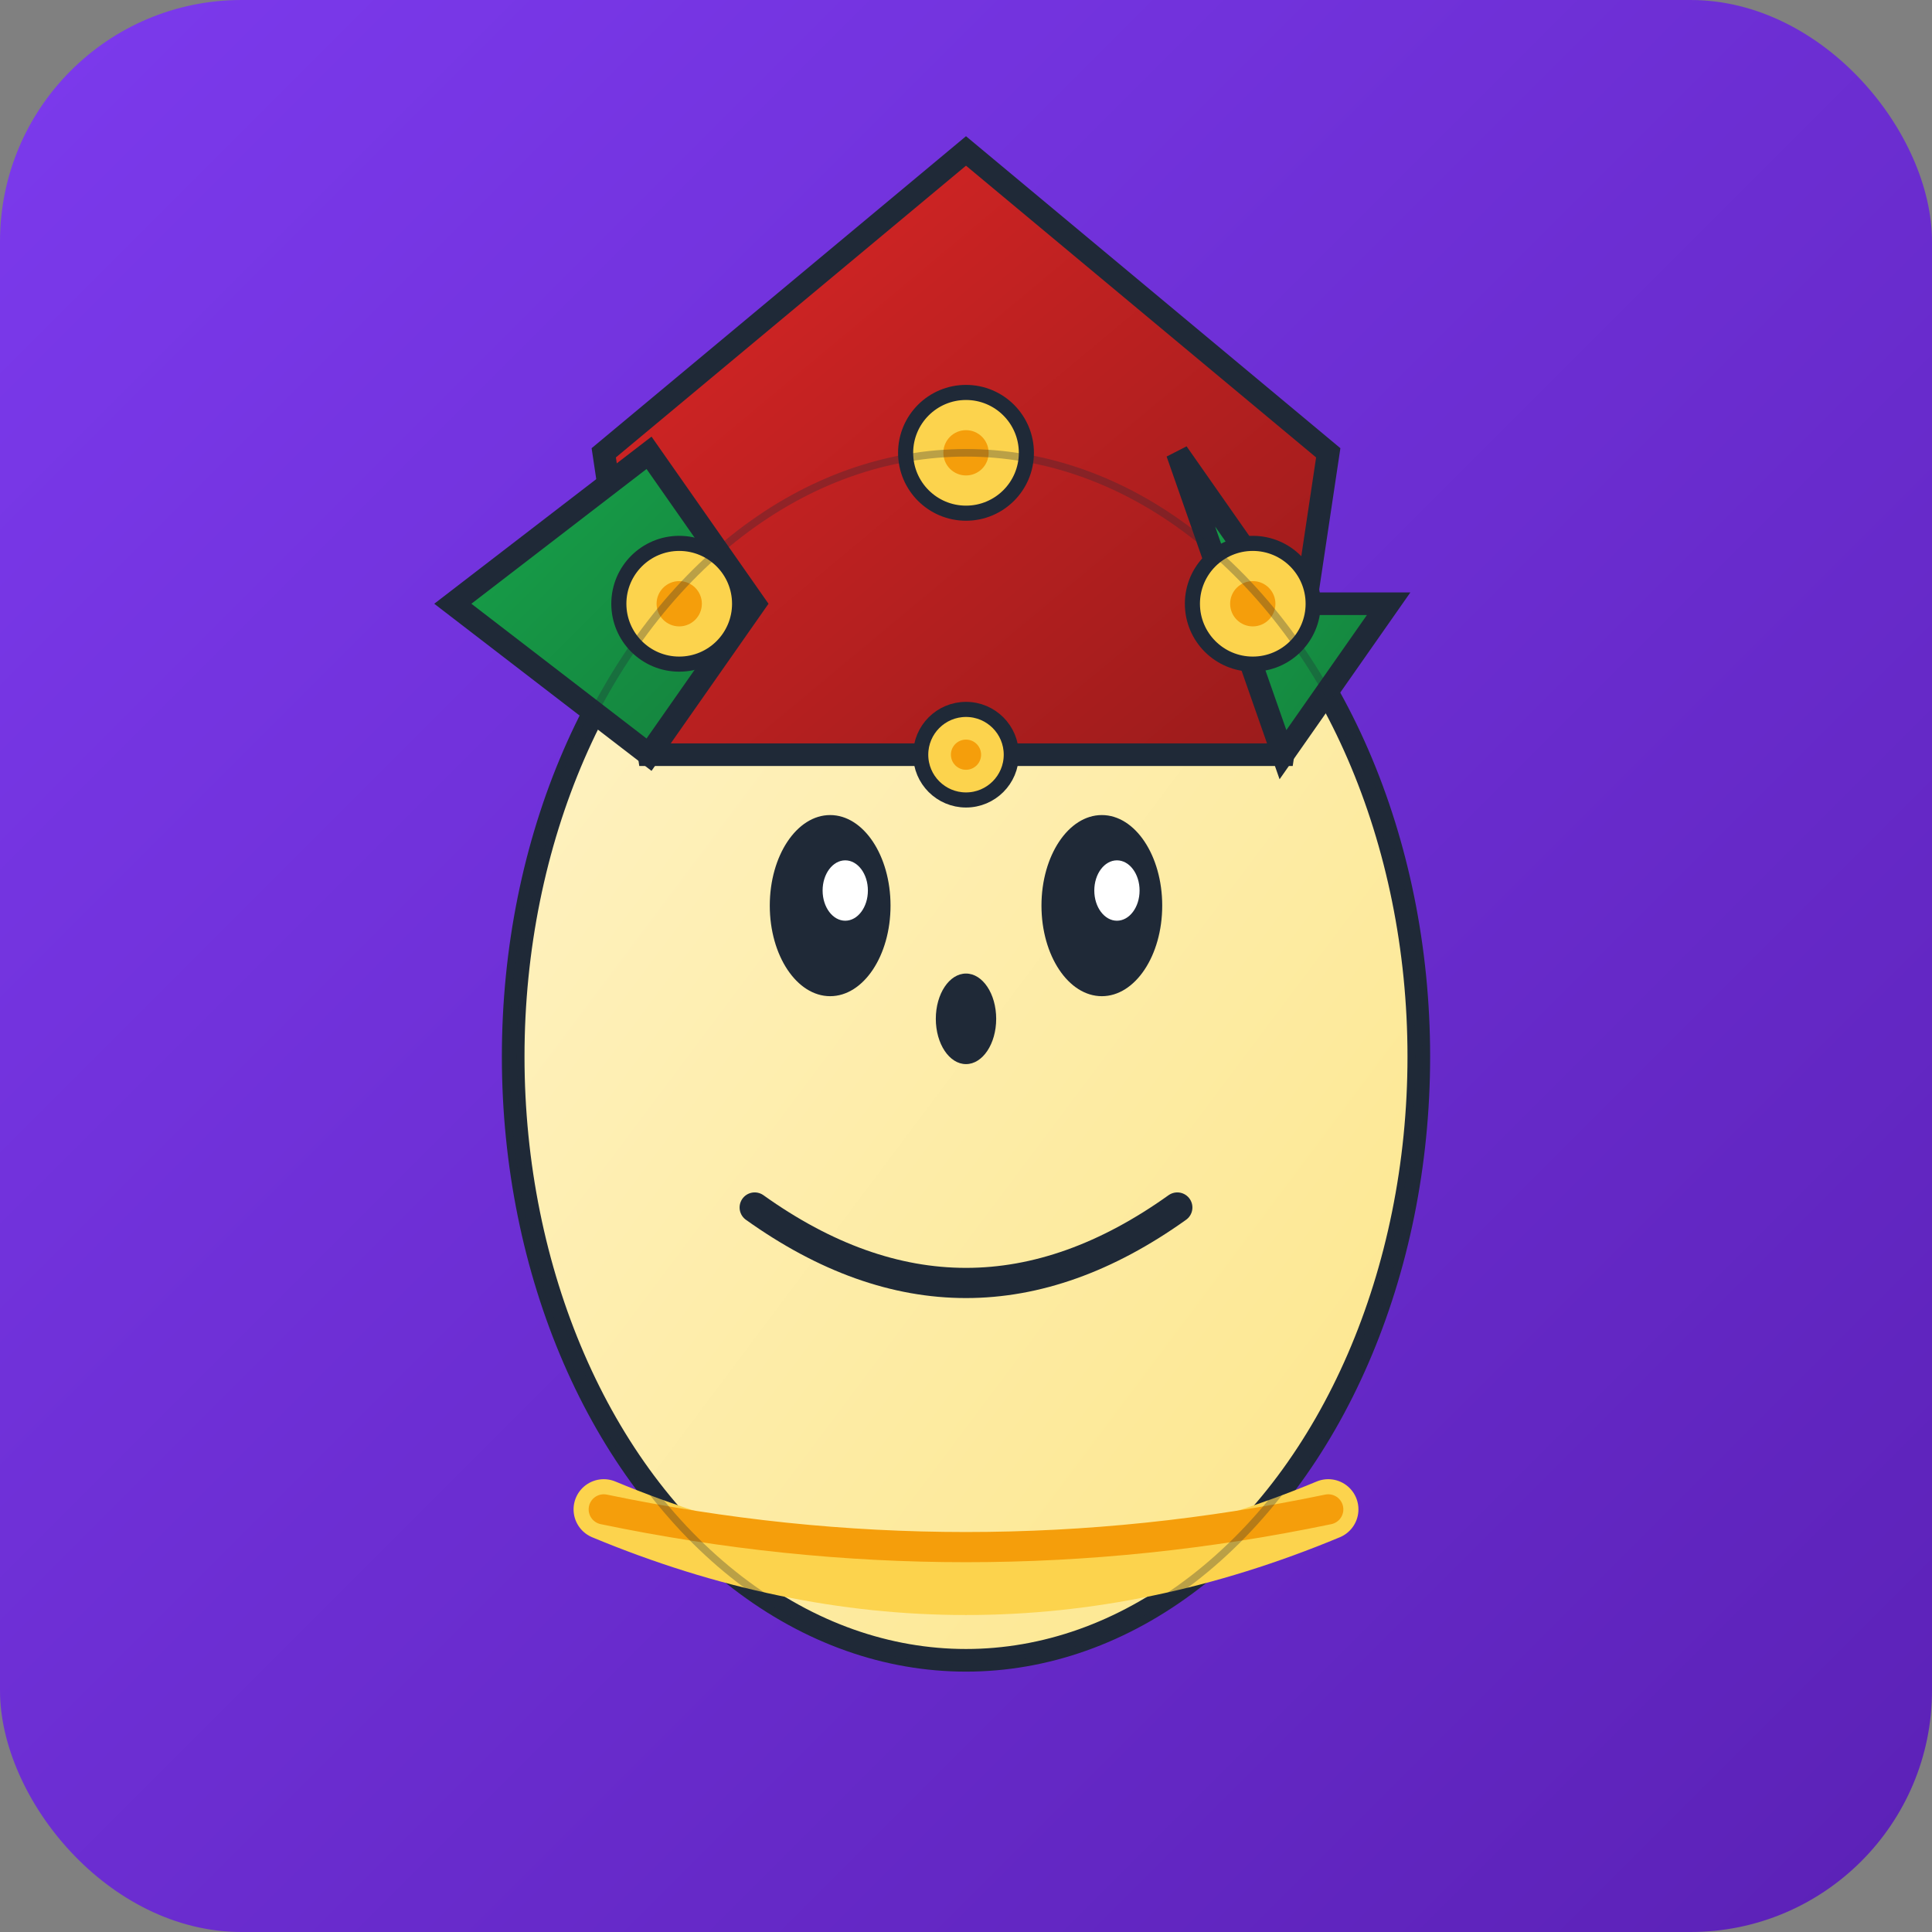 
<svg width="256" height="256" viewBox="0 0 256 256" xmlns="http://www.w3.org/2000/svg">
  <rect x="0" y="0" width="256" height="256" fill="#808080" stroke="none"/>
  <!-- Фон с градиентом -->
  <defs>
    <linearGradient id="bgGradient" x1="0%" y1="0%" x2="100%" y2="100%">
      <stop offset="0%" style="stop-color:#7C3AED;stop-opacity:1" />
      <stop offset="100%" style="stop-color:#5B21B6;stop-opacity:1" />
    </linearGradient>
    <linearGradient id="faceGradient" x1="0%" y1="0%" x2="100%" y2="100%">
      <stop offset="0%" style="stop-color:#FEF3C7;stop-opacity:1" />
      <stop offset="100%" style="stop-color:#FDE68A;stop-opacity:1" />
    </linearGradient>
    <linearGradient id="hatGradient" x1="0%" y1="0%" x2="100%" y2="100%">
      <stop offset="0%" style="stop-color:#DC2626;stop-opacity:1" />
      <stop offset="100%" style="stop-color:#991B1B;stop-opacity:1" />
    </linearGradient>
    <linearGradient id="sideHatGradient" x1="0%" y1="0%" x2="100%" y2="100%">
      <stop offset="0%" style="stop-color:#16A34A;stop-opacity:1" />
      <stop offset="100%" style="stop-color:#15803D;stop-opacity:1" />
    </linearGradient>
  </defs>
  
  <!-- Фон -->
  <rect width="256" height="256" fill="url(#bgGradient)" rx="32"/>
  
  <!-- Лицо шута -->
  <ellipse cx="128" cy="140" rx="60" ry="80" fill="url(#faceGradient)" stroke="#1F2937" stroke-width="3"/>
  
  <!-- Глаза -->
  <ellipse cx="110" cy="120" rx="8" ry="12" fill="#1F2937"/>
  <ellipse cx="146" cy="120" rx="8" ry="12" fill="#1F2937"/>
  
  <!-- Блики в глазах -->
  <ellipse cx="112" cy="118" rx="3" ry="4" fill="#FFFFFF"/>
  <ellipse cx="148" cy="118" rx="3" ry="4" fill="#FFFFFF"/>
  
  <!-- Нос -->
  <ellipse cx="128" cy="135" rx="4" ry="6" fill="#1F2937"/>
  
  <!-- Улыбка -->
  <path d="M100 160 Q128 180 156 160" stroke="#1F2937" stroke-width="4" fill="none" stroke-linecap="round"/>
  
  <!-- Шляпа шута - центральная часть -->
  <path d="M80 60 L128 20 L176 60 L170 100 L86 100 Z" fill="url(#hatGradient)" stroke="#1F2937" stroke-width="3"/>
  
  <!-- Левая боковая часть шляпы -->
  <path d="M60 80 L86 60 L100 80 L86 100 Z" fill="url(#sideHatGradient)" stroke="#1F2937" stroke-width="3"/>
  
  <!-- Правая боковая часть шляпы -->
  <path d="M156 60 L170 80 L184 80 L170 100 Z" fill="url(#sideHatGradient)" stroke="#1F2937" stroke-width="3"/>
  
  <!-- Колокольчики -->
  <circle cx="90" cy="80" r="8" fill="#FCD34D" stroke="#1F2937" stroke-width="2"/>
  <circle cx="128" cy="60" r="8" fill="#FCD34D" stroke="#1F2937" stroke-width="2"/>
  <circle cx="166" cy="80" r="8" fill="#FCD34D" stroke="#1F2937" stroke-width="2"/>
  <circle cx="128" cy="100" r="6" fill="#FCD34D" stroke="#1F2937" stroke-width="2"/>
  
  <!-- Детали колокольчиков -->
  <circle cx="90" cy="80" r="3" fill="#F59E0B"/>
  <circle cx="128" cy="60" r="3" fill="#F59E0B"/>
  <circle cx="166" cy="80" r="3" fill="#F59E0B"/>
  <circle cx="128" cy="100" r="2" fill="#F59E0B"/>
  
  <!-- Воротник -->
  <path d="M80 200 Q128 220 176 200" stroke="#FCD34D" stroke-width="8" fill="none" stroke-linecap="round"/>
  <path d="M80 200 Q128 210 176 200" stroke="#F59E0B" stroke-width="4" fill="none" stroke-linecap="round"/>
  
  <!-- Тени для объема -->
  <ellipse cx="128" cy="140" rx="60" ry="80" fill="none" stroke="#1F2937" stroke-width="1" opacity="0.3"/>
</svg>